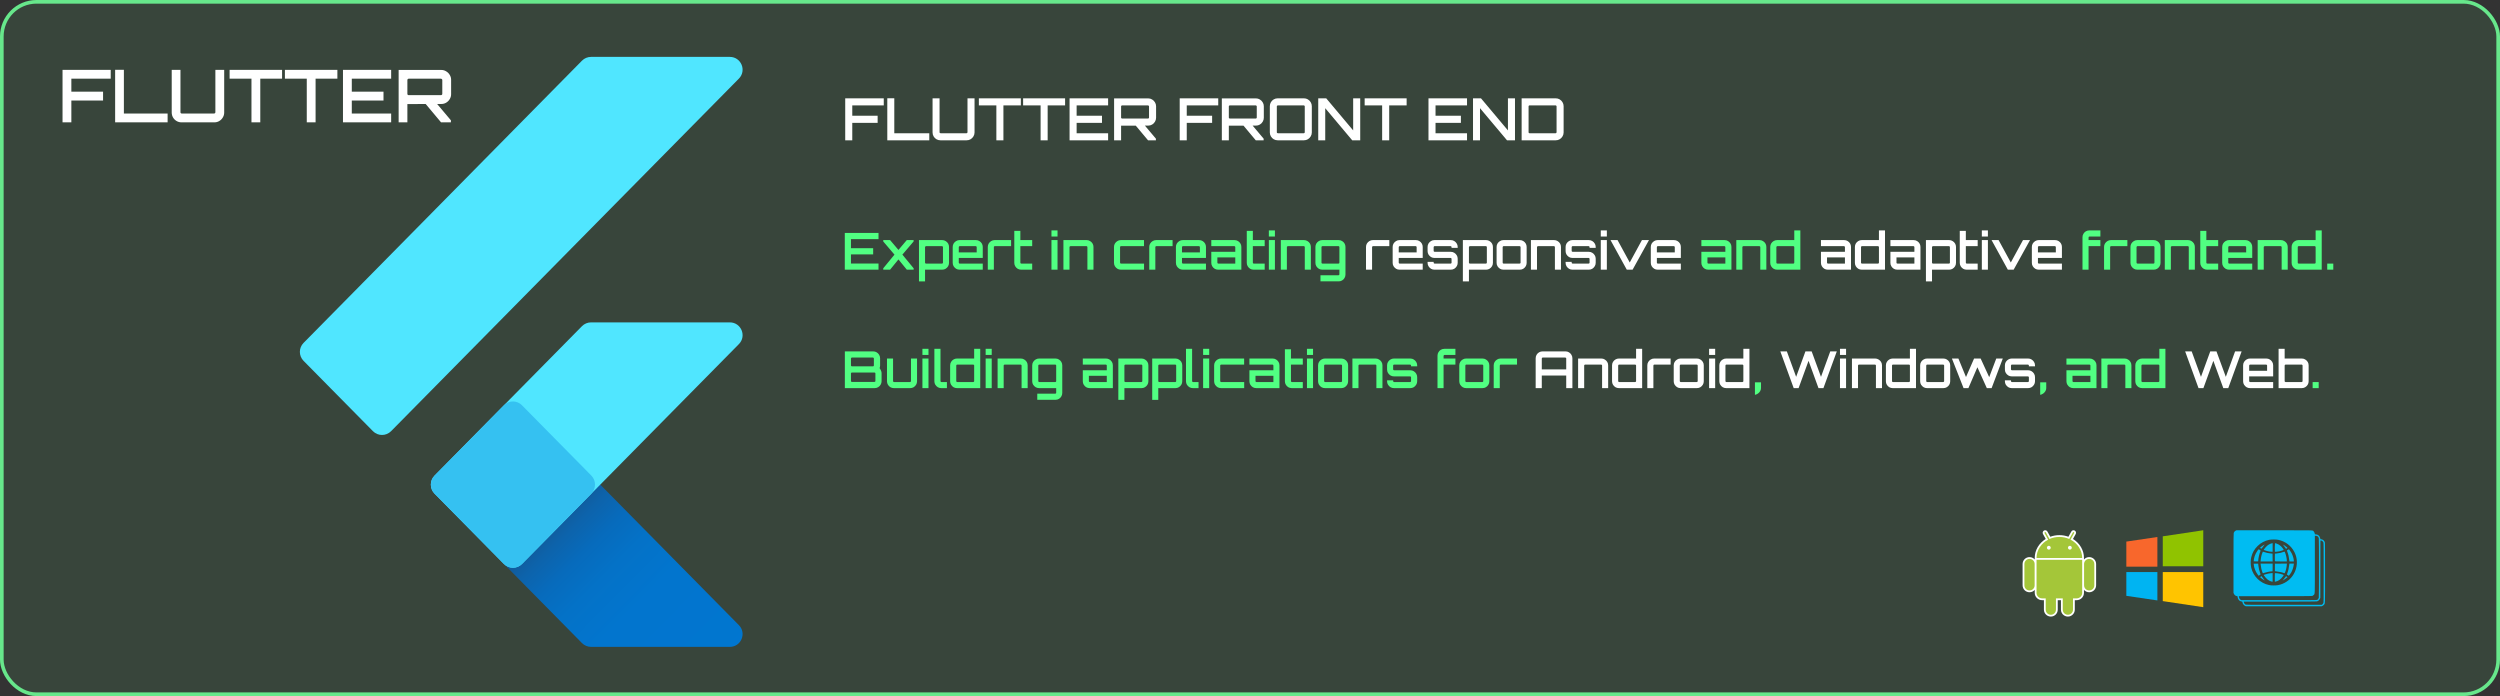 <svg width="1372" height="382" viewBox="0 0 1372 382" fill="none" xmlns="http://www.w3.org/2000/svg">
<rect x="0" y="0" width="1372" height="382" fill="#333333" stroke="none"/>
<g id="Frame 19">
<g id="Group 11">
<rect id="Rectangle 1" x="1" y="1" width="1370" height="380" rx="19" fill="#67E78B" fill-opacity="0.1" stroke="#67E78B" stroke-width="2"/>
<g id="Group 1">
<path id="Vector" d="M405.509 343.084C409.873 347.507 406.74 355 400.526 355H324.369C322.496 355 320.701 354.249 319.385 352.916L238.453 270.877C235.764 268.151 235.764 263.771 238.453 261.045L276.531 222.445C279.273 219.667 283.757 219.667 286.498 222.445L405.509 343.084Z" fill="url(#paint0_linear_142_3)"/>
<path id="Vector_2" d="M166.585 198.027C163.896 195.301 163.896 190.92 166.585 188.195L319.385 33.305C320.701 31.972 322.496 31.221 324.369 31.221H400.526C406.74 31.221 409.873 38.714 405.509 43.137L214.63 236.626C211.889 239.405 207.405 239.405 204.664 236.626L166.585 198.027Z" fill="#50E6FF"/>
<path id="Vector_3" d="M400.526 176.922C406.74 176.922 409.873 184.414 405.509 188.838L286.498 309.476C283.757 312.255 279.273 312.255 276.531 309.476L238.453 270.877C235.764 268.151 235.764 263.771 238.453 261.045L319.385 179.006C320.701 177.672 322.496 176.922 324.369 176.922H400.526Z" fill="#50E6FF"/>
<path id="Vector_4" d="M276.592 222.379L238.515 260.978C235.8 263.731 235.8 268.193 238.515 270.945L276.594 309.543C279.309 312.295 283.711 312.295 286.426 309.543L324.503 270.943C327.218 268.191 327.218 263.729 324.503 260.977L286.424 222.379C283.709 219.627 279.307 219.627 276.592 222.379Z" fill="#35C1F1"/>
</g>
<path id="FLUTTER" d="M34.32 67.147V38.346H60.76V43.187H39.16V50.306H56.56V55.187H39.16V67.147H34.32ZM63.186 67.147V38.306H67.986V62.306H91.986V67.147H63.186ZM99.638 67.147C98.651 67.147 97.745 66.906 96.918 66.427C96.091 65.947 95.438 65.293 94.958 64.466C94.478 63.64 94.238 62.733 94.238 61.746V38.346H99.038V61.587C99.038 61.8 99.105 61.973 99.238 62.106C99.398 62.24 99.572 62.306 99.758 62.306H117.438C117.651 62.306 117.825 62.24 117.958 62.106C118.118 61.973 118.198 61.8 118.198 61.587V38.346H123.038V61.746C123.038 62.733 122.785 63.64 122.278 64.466C121.798 65.293 121.145 65.947 120.318 66.427C119.518 66.906 118.625 67.147 117.638 67.147H99.638ZM138.003 67.147V43.187H126.003V38.346H154.803V43.187H142.843V67.147H138.003ZM168.355 67.147V43.187H156.355V38.346H185.155V43.187H173.195V67.147H168.355ZM188.226 67.147V38.346H214.666V43.187H193.066V50.306H210.466V55.187H193.066V62.306H214.666V67.147H188.226ZM242.051 67.147L233.211 56.587H239.491L247.451 66.026V67.147H242.051ZM218.771 67.147V38.386H242.171C243.158 38.386 244.051 38.64 244.851 39.147C245.678 39.627 246.331 40.28 246.811 41.106C247.318 41.907 247.571 42.8 247.571 43.786V51.706C247.571 52.666 247.318 53.56 246.811 54.386C246.331 55.213 245.678 55.867 244.851 56.346C244.051 56.827 243.158 57.066 242.171 57.066L223.571 57.106V67.147H218.771ZM224.291 52.227H241.971C242.185 52.227 242.358 52.16 242.491 52.026C242.651 51.893 242.731 51.72 242.731 51.507V43.907C242.731 43.72 242.651 43.56 242.491 43.426C242.358 43.267 242.185 43.187 241.971 43.187H224.291C224.105 43.187 223.931 43.267 223.771 43.426C223.638 43.56 223.571 43.72 223.571 43.907V51.507C223.571 51.72 223.638 51.893 223.771 52.026C223.931 52.16 224.105 52.227 224.291 52.227Z" fill="white"/>
<g id="Frame 7">
<g id="Group">
<path id="Vector_5" d="M1122.39 291C1122.17 291.002 1121.94 291.056 1121.73 291.172C1121.06 291.542 1120.82 292.398 1121.19 293.064L1122.69 295.782C1119.06 298.026 1116.66 301.858 1116.66 306.232C1116.66 306.25 1116.66 306.278 1116.66 306.305C1116.66 306.315 1116.66 306.32 1116.66 306.331C1116.66 306.345 1116.66 306.366 1116.66 306.369V307.045C1115.96 306.243 1114.94 305.737 1113.8 305.737C1111.7 305.737 1110 307.439 1110 309.534V321.231C1110 323.327 1111.7 325.029 1113.8 325.029C1114.94 325.029 1115.96 324.523 1116.66 323.721V325.36C1116.66 327.569 1118.47 329.376 1120.68 329.376H1121.7V334.58C1121.7 336.675 1123.4 338.377 1125.49 338.377C1127.59 338.377 1129.29 336.675 1129.29 334.58V329.376H1131.05V334.58C1131.05 336.675 1132.76 338.377 1134.85 338.377C1136.95 338.377 1138.65 336.675 1138.65 334.58V329.376H1139.67C1141.88 329.376 1143.68 327.569 1143.68 325.36V323.721C1144.38 324.523 1145.4 325.029 1146.55 325.029C1148.64 325.029 1150.35 323.327 1150.35 321.231V309.534C1150.35 307.439 1148.64 305.737 1146.55 305.737C1145.4 305.737 1144.38 306.243 1143.68 307.045V306.382V306.369C1143.68 306.349 1143.68 306.328 1143.68 306.331C1143.68 306.29 1143.68 306.257 1143.68 306.232C1143.68 301.859 1141.28 298.03 1137.65 295.786L1139.16 293.064C1139.53 292.398 1139.29 291.542 1138.62 291.172C1138.41 291.056 1138.18 291.002 1137.96 291C1137.46 290.995 1136.98 291.255 1136.73 291.714L1135.15 294.565C1133.61 293.996 1131.93 293.683 1130.17 293.683C1128.42 293.683 1126.74 293.992 1125.2 294.561L1123.62 291.714C1123.36 291.255 1122.88 290.995 1122.39 291Z" fill="white"/>
<path id="Vector_6" d="M1113.8 306.726C1112.23 306.726 1110.99 307.971 1110.99 309.534V321.231C1110.99 322.795 1112.23 324.039 1113.8 324.039C1115.36 324.039 1116.61 322.795 1116.61 321.231V309.534C1116.61 307.971 1115.36 306.726 1113.8 306.726ZM1146.55 306.726C1144.98 306.726 1143.74 307.971 1143.74 309.534V321.231C1143.74 322.795 1144.98 324.039 1146.55 324.039C1148.11 324.039 1149.36 322.795 1149.36 321.231V309.534C1149.36 307.971 1148.11 306.726 1146.55 306.726Z" fill="#A4C639"/>
<path id="Vector_7" d="M1125.49 320.075C1123.93 320.075 1122.69 321.319 1122.69 322.883V334.58C1122.69 336.143 1123.93 337.388 1125.49 337.388C1127.06 337.388 1128.3 336.143 1128.3 334.58V322.883C1128.3 321.319 1127.06 320.075 1125.49 320.075ZM1134.85 320.075C1133.29 320.075 1132.04 321.319 1132.04 322.883V334.58C1132.04 336.143 1133.29 337.388 1134.85 337.388C1136.42 337.388 1137.66 336.143 1137.66 334.58V322.883C1137.66 321.319 1136.42 320.075 1134.85 320.075Z" fill="#A4C639"/>
<path id="Vector_8" d="M1122.4 291.989C1122.33 291.99 1122.27 292.007 1122.21 292.041C1122.01 292.152 1121.94 292.382 1122.05 292.583L1124.03 296.156C1120.23 298.136 1117.66 301.9 1117.65 306.219H1142.7C1142.69 301.9 1140.12 298.136 1136.31 296.156L1138.29 292.583C1138.4 292.382 1138.34 292.152 1138.14 292.041C1138.08 292.007 1138.01 291.99 1137.95 291.989C1137.81 291.988 1137.67 292.059 1137.6 292.196L1135.59 295.808C1133.95 295.081 1132.11 294.673 1130.17 294.673C1128.23 294.673 1126.39 295.081 1124.75 295.808L1122.75 292.196C1122.67 292.059 1122.54 291.988 1122.4 291.989ZM1117.65 307.208V325.36C1117.65 327.037 1119 328.387 1120.68 328.387H1139.67C1141.35 328.387 1142.7 327.037 1142.7 325.36V307.208H1117.65Z" fill="#A4C639"/>
<path id="Vector_9" d="M1124.39 299.545C1123.82 299.545 1123.35 300.018 1123.35 300.59C1123.35 301.162 1123.82 301.635 1124.39 301.635C1124.96 301.635 1125.44 301.162 1125.44 300.59C1125.44 300.018 1124.96 299.545 1124.39 299.545ZM1135.95 299.545C1135.38 299.545 1134.91 300.018 1134.91 300.59C1134.91 301.162 1135.38 301.635 1135.95 301.635C1136.52 301.635 1137 301.162 1137 300.59C1137 300.018 1136.52 299.545 1135.95 299.545Z" fill="white"/>
</g>
<g id="Group 2">
<path id="Vector_10" d="M1186.93 294.333L1209.15 291V310.777H1186.93V294.333Z" fill="#90C300"/>
<path id="Vector_11" d="M1166.93 297.222L1183.97 294.703V310.999H1166.93V297.222Z" fill="#F8672C"/>
<path id="Vector_12" d="M1186.93 329.887L1209.15 333.22V313.962H1186.93V329.887Z" fill="#FFC400"/>
<path id="Vector_13" d="M1166.93 326.998L1183.97 329.516V313.962H1166.93V326.998Z" fill="#00B4F2"/>
</g>
<path id="Vector_14" d="M1232.07 332.511C1231.34 332.151 1230.67 331.185 1230.67 330.49C1230.67 330.198 1230.64 330.178 1230.2 330.112C1229.94 330.073 1229.57 329.959 1229.37 329.858C1228.62 329.477 1228 328.449 1228 327.591C1228 327.222 1228 327.221 1227.46 327.108C1226.78 326.968 1226.29 326.561 1225.97 325.88L1225.74 325.387V309.104C1225.74 295.756 1225.77 292.754 1225.87 292.451C1226.08 291.888 1226.46 291.442 1226.96 291.21L1227.41 291H1248.06C1270.53 291 1269.07 290.965 1269.68 291.522C1269.98 291.796 1270.38 292.638 1270.38 292.993C1270.38 293.251 1270.41 293.263 1270.86 293.263C1272.09 293.263 1273.07 294.1 1273.34 295.379L1273.45 295.896L1273.93 295.942C1274.75 296.02 1275.55 296.698 1275.86 297.568C1275.97 297.87 1275.99 300.883 1276 314.276C1276 332.379 1276.05 331.102 1275.36 331.907C1275.17 332.123 1274.82 332.393 1274.58 332.508L1274.13 332.717L1253.31 332.717L1232.48 332.717L1232.07 332.511L1232.07 332.511ZM1274.52 331.672C1274.69 331.53 1274.92 331.244 1275.02 331.036C1275.21 330.666 1275.22 330.343 1275.22 314.319C1275.22 300.818 1275.19 297.924 1275.08 297.662C1274.93 297.291 1274.3 296.708 1274.05 296.706C1273.96 296.705 1273.79 296.678 1273.67 296.645L1273.45 296.587L1273.42 312.371L1273.39 328.156L1273.1 328.735C1272.73 329.441 1272.16 329.903 1271.47 330.052C1271.12 330.127 1265.1 330.159 1251.15 330.159H1231.34L1231.41 330.479C1231.51 330.969 1231.85 331.521 1232.19 331.735C1232.48 331.924 1232.82 331.927 1253.35 331.928L1274.21 331.93L1274.52 331.672ZM1271.61 329.235C1271.98 329.08 1272.37 328.601 1272.54 328.103C1272.7 327.641 1272.7 295.848 1272.55 295.292C1272.49 295.083 1272.27 294.731 1272.07 294.511C1271.72 294.134 1271.66 294.108 1271.04 294.069L1270.39 294.028V309.735C1270.39 327.079 1270.44 325.807 1269.77 326.503C1269.59 326.683 1269.32 326.904 1269.16 326.994C1268.88 327.146 1267.3 327.16 1248.78 327.184L1228.69 327.21L1228.75 327.627C1228.85 328.297 1229.2 328.901 1229.64 329.149L1230.03 329.369L1250.65 329.37C1268.07 329.372 1271.33 329.351 1271.61 329.235L1271.61 329.235ZM1250.02 321.151C1251.81 320.839 1253.4 320.199 1254.92 319.183C1260.22 315.638 1262.07 308.508 1259.14 302.918C1257.31 299.425 1254.18 297.065 1250.28 296.244C1249.11 295.997 1246.51 295.998 1245.35 296.247C1242.88 296.775 1240.73 297.914 1239.01 299.601C1237.2 301.387 1236.14 303.238 1235.5 305.753C1235.07 307.422 1235.07 309.838 1235.49 311.618C1236.61 316.322 1240.43 320.056 1245.15 321.045C1246.25 321.274 1246.27 321.276 1247.76 321.291C1248.63 321.299 1249.47 321.247 1250.02 321.151L1250.02 321.151ZM1246.39 319.1C1245.8 318.914 1245.08 318.525 1244.43 318.043C1243.88 317.639 1242.85 316.466 1242.47 315.808L1242.29 315.51L1243.2 315.218C1244.35 314.851 1245.37 314.641 1246.41 314.555L1247.22 314.487V316.862V319.238L1247 319.232C1246.88 319.228 1246.6 319.169 1246.39 319.1ZM1248.41 316.935C1248.41 314.896 1248.43 314.6 1248.56 314.547C1248.79 314.461 1250.55 314.69 1251.44 314.921C1252.39 315.166 1253.33 315.503 1253.33 315.595C1253.33 315.634 1253.12 315.971 1252.85 316.345C1251.75 317.897 1250.22 318.973 1248.8 319.2L1248.41 319.263V316.935ZM1242.25 318.198C1241.62 317.814 1240.63 317.083 1240.44 316.843C1240.33 316.715 1240.37 316.652 1240.71 316.426C1240.94 316.279 1241.13 316.177 1241.15 316.198C1241.17 316.22 1241.34 316.484 1241.54 316.785C1241.73 317.086 1242.12 317.587 1242.39 317.897C1243.08 318.678 1243.07 318.689 1242.25 318.198ZM1253.27 317.919C1253.59 317.55 1254 317.009 1254.18 316.718C1254.37 316.426 1254.56 316.188 1254.6 316.188C1254.64 316.188 1254.84 316.305 1255.05 316.449L1255.44 316.71L1255.15 316.948C1254.46 317.518 1253.84 317.959 1253.29 318.264L1252.7 318.591L1253.27 317.919ZM1238.96 315.221C1237.82 313.683 1236.98 311.511 1236.86 309.793L1236.83 309.35H1238.06H1239.29L1239.41 310.481C1239.55 311.776 1239.92 313.335 1240.33 314.411C1240.49 314.818 1240.62 315.178 1240.62 315.212C1240.62 315.247 1240.38 315.436 1240.08 315.634L1239.54 315.993L1238.96 315.221ZM1255.57 315.655C1255.31 315.476 1255.08 315.308 1255.06 315.283C1255.03 315.258 1255.13 314.953 1255.27 314.606C1255.78 313.346 1256.16 311.676 1256.35 309.866L1256.4 309.301H1257.64H1258.88L1258.81 309.866C1258.64 311.329 1258.1 312.982 1257.42 314.156C1257.05 314.79 1256.18 315.988 1256.09 315.983C1256.07 315.982 1255.83 315.834 1255.57 315.655ZM1241.57 313.99C1241.16 312.958 1240.81 311.394 1240.67 309.965L1240.6 309.301H1243.91H1247.22V311.416C1247.22 313.365 1247.21 313.532 1247.05 313.532C1246.05 313.537 1243.94 313.93 1242.79 314.326C1242.33 314.484 1241.93 314.614 1241.89 314.614C1241.85 314.614 1241.71 314.333 1241.57 313.99ZM1253.24 314.457C1252.36 314.076 1251.07 313.799 1249.05 313.553L1248.46 313.481V311.415V309.35L1251.75 309.324L1255.04 309.298L1254.98 310.111C1254.87 311.505 1254.5 313.053 1254.02 314.175C1253.82 314.654 1253.75 314.679 1253.24 314.457ZM1236.84 308.049C1236.75 307.903 1237.07 306.099 1237.33 305.316C1237.47 304.883 1237.75 304.191 1237.96 303.778C1238.43 302.821 1239.39 301.43 1239.58 301.43C1239.72 301.43 1240.62 302.08 1240.62 302.184C1240.62 302.247 1240.53 302.513 1240.41 302.774C1239.92 303.899 1239.4 306.198 1239.32 307.628L1239.29 308.071L1238.09 308.098C1237.43 308.114 1236.87 308.091 1236.84 308.049ZM1240.67 307.407C1240.75 306.471 1240.98 305.244 1241.2 304.465C1241.36 303.916 1241.78 302.801 1241.84 302.733C1241.86 302.72 1242.24 302.837 1242.7 302.993C1243.78 303.365 1244.79 303.583 1246.11 303.728L1247.17 303.846L1247.2 305.983L1247.23 308.12H1243.91H1240.6L1240.67 307.407ZM1248.45 307.994C1248.42 307.925 1248.41 306.962 1248.43 305.854L1248.46 303.84L1249.29 303.766C1250.76 303.636 1252.38 303.262 1253.65 302.758C1253.78 302.707 1253.85 302.78 1253.98 303.069C1254.51 304.319 1255.01 306.525 1255.01 307.596V308.12H1251.75C1249.2 308.12 1248.49 308.093 1248.45 307.994ZM1256.35 307.407C1256.2 305.81 1255.82 304.142 1255.29 302.81C1255.12 302.387 1255.04 302.06 1255.09 302.041C1255.15 302.023 1255.37 301.878 1255.59 301.719C1255.81 301.56 1256.04 301.43 1256.09 301.43C1256.25 301.43 1257.24 302.826 1257.67 303.658C1258.32 304.935 1258.85 306.793 1258.85 307.787V308.12H1257.63H1256.41L1256.35 307.407ZM1248.45 302.82C1248.35 302.721 1248.41 298.193 1248.51 298.131C1248.68 298.024 1249.9 298.449 1250.55 298.843C1250.88 299.048 1251.39 299.42 1251.68 299.669C1252.29 300.2 1253.4 301.699 1253.27 301.818C1253.13 301.957 1251.75 302.39 1250.92 302.56C1250.08 302.732 1248.53 302.895 1248.45 302.82ZM1245.5 302.697C1244.57 302.531 1243.63 302.287 1242.97 302.046L1242.31 301.805L1242.6 301.338C1242.99 300.695 1243.99 299.621 1244.65 299.138C1245.23 298.708 1246.25 298.246 1246.85 298.141L1247.22 298.076V300.441V302.807L1246.61 302.796C1246.27 302.79 1245.77 302.745 1245.5 302.697ZM1254.28 300.799C1254.14 300.556 1253.76 300.023 1253.43 299.614C1253.11 299.206 1252.86 298.872 1252.89 298.872C1253.05 298.872 1254.42 299.781 1254.87 300.187C1255.47 300.712 1255.47 300.644 1254.8 301.074L1254.54 301.24L1254.28 300.799ZM1240.65 300.907C1240.47 300.789 1240.33 300.662 1240.33 300.626C1240.33 300.457 1242.58 298.872 1242.82 298.872C1242.87 298.872 1242.7 299.099 1242.45 299.378C1242.2 299.657 1241.81 300.166 1241.58 300.51C1241.35 300.853 1241.12 301.132 1241.07 301.128C1241.01 301.125 1240.82 301.025 1240.65 300.907Z" fill="#00BCF2"/>
</g>
<g id="Building applications for Android, Windows, and Web.">
<path d="M463.652 213V192.84H479.22C479.911 192.84 480.536 193.008 481.096 193.344C481.675 193.68 482.132 194.137 482.468 194.716C482.823 195.295 483 195.929 483 196.62V200.624C483 200.885 482.972 201.137 482.916 201.38C482.879 201.604 482.813 201.819 482.72 202.024C483.056 202.491 483.317 202.957 483.504 203.424C483.709 203.872 483.812 204.329 483.812 204.796V209.22C483.812 209.911 483.635 210.545 483.28 211.124C482.944 211.703 482.487 212.16 481.908 212.496C481.348 212.832 480.723 213 480.032 213H463.652ZM467.516 209.612H479.892C480.041 209.612 480.163 209.565 480.256 209.472C480.368 209.379 480.424 209.257 480.424 209.108V204.936C480.424 204.787 480.368 204.665 480.256 204.572C480.163 204.479 480.041 204.432 479.892 204.432H467.516C467.385 204.432 467.264 204.479 467.152 204.572C467.059 204.665 467.012 204.787 467.012 204.936V209.108C467.012 209.257 467.059 209.379 467.152 209.472C467.264 209.565 467.385 209.612 467.516 209.612ZM467.516 201.044H479.08C479.229 201.044 479.351 200.997 479.444 200.904C479.537 200.792 479.584 200.671 479.584 200.54V196.732C479.584 196.583 479.537 196.461 479.444 196.368C479.351 196.275 479.229 196.228 479.08 196.228H467.516C467.385 196.228 467.264 196.275 467.152 196.368C467.059 196.461 467.012 196.583 467.012 196.732V200.54C467.012 200.671 467.059 200.792 467.152 200.904C467.264 200.997 467.385 201.044 467.516 201.044ZM490.533 213C489.842 213 489.208 212.832 488.629 212.496C488.069 212.141 487.621 211.684 487.285 211.124C486.949 210.564 486.781 209.939 486.781 209.248V196.76H490.113V209.136C490.113 209.285 490.16 209.416 490.253 209.528C490.365 209.621 490.496 209.668 490.645 209.668H499.409C499.558 209.668 499.68 209.621 499.773 209.528C499.885 209.416 499.941 209.285 499.941 209.136V196.76H503.273V209.248C503.273 209.939 503.105 210.564 502.769 211.124C502.433 211.684 501.985 212.141 501.425 212.496C500.865 212.832 500.23 213 499.521 213H490.533ZM506.222 213V196.76H509.554V213H506.222ZM506.222 194.8V191.44H509.554V194.8H506.222ZM516.536 213C515.845 213 515.22 212.832 514.66 212.496C514.1 212.141 513.643 211.684 513.288 211.124C512.952 210.564 512.784 209.939 512.784 209.248V191.412H516.144V209.136C516.144 209.285 516.191 209.416 516.284 209.528C516.396 209.621 516.517 209.668 516.648 209.668H519.672V213H516.536ZM525.185 213C524.494 213 523.86 212.832 523.281 212.496C522.721 212.141 522.273 211.684 521.937 211.124C521.601 210.564 521.433 209.939 521.433 209.248V200.512C521.433 199.821 521.601 199.196 521.937 198.636C522.273 198.076 522.721 197.628 523.281 197.292C523.86 196.937 524.494 196.76 525.185 196.76H534.621V191.44H537.953V213H525.185ZM525.325 209.668H534.089C534.238 209.668 534.36 209.621 534.453 209.528C534.565 209.416 534.621 209.285 534.621 209.136V200.624C534.621 200.475 534.565 200.353 534.453 200.26C534.36 200.148 534.238 200.092 534.089 200.092H525.325C525.176 200.092 525.045 200.148 524.933 200.26C524.84 200.353 524.793 200.475 524.793 200.624V209.136C524.793 209.285 524.84 209.416 524.933 209.528C525.045 209.621 525.176 209.668 525.325 209.668ZM540.921 213V196.76H544.253V213H540.921ZM540.921 194.8V191.44H544.253V194.8H540.921ZM547.485 213V196.76H560.253C560.925 196.76 561.541 196.937 562.101 197.292C562.679 197.628 563.137 198.076 563.473 198.636C563.809 199.196 563.977 199.821 563.977 200.512V213H560.645V200.624C560.645 200.475 560.589 200.353 560.477 200.26C560.383 200.148 560.271 200.092 560.141 200.092H551.349C551.218 200.092 551.097 200.148 550.985 200.26C550.873 200.353 550.817 200.475 550.817 200.624V213H547.485ZM569.252 219.412V216.052H579.136C579.267 216.052 579.379 215.996 579.472 215.884C579.584 215.791 579.64 215.669 579.64 215.52V213H570.232C569.56 213 568.935 212.832 568.356 212.496C567.796 212.141 567.339 211.684 566.984 211.124C566.648 210.564 566.48 209.939 566.48 209.248V200.512C566.48 199.821 566.648 199.196 566.984 198.636C567.339 198.076 567.796 197.628 568.356 197.292C568.935 196.937 569.56 196.76 570.232 196.76H579.248C579.939 196.76 580.564 196.937 581.124 197.292C581.703 197.628 582.151 198.076 582.468 198.636C582.804 199.196 582.972 199.821 582.972 200.512V215.66C582.972 216.351 582.804 216.976 582.468 217.536C582.151 218.115 581.703 218.572 581.124 218.908C580.564 219.244 579.939 219.412 579.248 219.412H569.252ZM570.344 209.668H579.136C579.267 209.668 579.379 209.621 579.472 209.528C579.584 209.416 579.64 209.285 579.64 209.136V200.624C579.64 200.475 579.584 200.353 579.472 200.26C579.379 200.148 579.267 200.092 579.136 200.092H570.344C570.195 200.092 570.064 200.148 569.952 200.26C569.859 200.353 569.812 200.475 569.812 200.624V209.136C569.812 209.285 569.859 209.416 569.952 209.528C570.064 209.621 570.195 209.668 570.344 209.668ZM597.993 213C597.302 213 596.668 212.832 596.089 212.496C595.529 212.141 595.081 211.684 594.745 211.124C594.409 210.564 594.241 209.939 594.241 209.248V203.2H607.401V200.624C607.401 200.475 607.345 200.353 607.233 200.26C607.14 200.148 607.018 200.092 606.869 200.092H594.241V196.76H606.981C607.69 196.76 608.325 196.937 608.885 197.292C609.445 197.628 609.893 198.076 610.229 198.636C610.565 199.196 610.733 199.821 610.733 200.512V213H597.993ZM598.105 209.668H607.401V206.252H597.573V209.136C597.573 209.285 597.62 209.416 597.713 209.528C597.825 209.621 597.956 209.668 598.105 209.668ZM613.739 219.44V196.76H626.507C627.179 196.76 627.795 196.937 628.355 197.292C628.933 197.628 629.391 198.076 629.727 198.636C630.063 199.196 630.231 199.821 630.231 200.512V209.248C630.231 209.939 630.063 210.564 629.727 211.124C629.391 211.684 628.933 212.141 628.355 212.496C627.795 212.832 627.179 213 626.507 213H617.071V219.44H613.739ZM617.603 209.668H626.395C626.525 209.668 626.637 209.621 626.731 209.528C626.843 209.416 626.899 209.285 626.899 209.136V200.624C626.899 200.475 626.843 200.353 626.731 200.26C626.637 200.148 626.525 200.092 626.395 200.092H617.603C617.472 200.092 617.351 200.148 617.239 200.26C617.127 200.353 617.071 200.475 617.071 200.624V209.136C617.071 209.285 617.127 209.416 617.239 209.528C617.351 209.621 617.472 209.668 617.603 209.668ZM632.332 219.44V196.76H645.1C645.772 196.76 646.388 196.937 646.948 197.292C647.527 197.628 647.984 198.076 648.32 198.636C648.656 199.196 648.824 199.821 648.824 200.512V209.248C648.824 209.939 648.656 210.564 648.32 211.124C647.984 211.684 647.527 212.141 646.948 212.496C646.388 212.832 645.772 213 645.1 213H635.664V219.44H632.332ZM636.196 209.668H644.988C645.119 209.668 645.231 209.621 645.324 209.528C645.436 209.416 645.492 209.285 645.492 209.136V200.624C645.492 200.475 645.436 200.353 645.324 200.26C645.231 200.148 645.119 200.092 644.988 200.092H636.196C636.066 200.092 635.944 200.148 635.832 200.26C635.72 200.353 635.664 200.475 635.664 200.624V209.136C635.664 209.285 635.72 209.416 635.832 209.528C635.944 209.621 636.066 209.668 636.196 209.668ZM654.622 213C653.931 213 653.306 212.832 652.746 212.496C652.186 212.141 651.729 211.684 651.374 211.124C651.038 210.564 650.87 209.939 650.87 209.248V191.412H654.23V209.136C654.23 209.285 654.277 209.416 654.37 209.528C654.482 209.621 654.603 209.668 654.734 209.668H657.758V213H654.622ZM660.276 213V196.76H663.608V213H660.276ZM660.276 194.8V191.44H663.608V194.8H660.276ZM670.071 213C669.38 213 668.755 212.832 668.195 212.496C667.635 212.141 667.177 211.684 666.823 211.124C666.487 210.564 666.319 209.939 666.319 209.248V200.512C666.319 199.821 666.487 199.196 666.823 198.636C667.177 198.076 667.635 197.628 668.195 197.292C668.755 196.937 669.38 196.76 670.071 196.76H682.783V200.092H670.183C670.033 200.092 669.903 200.148 669.791 200.26C669.697 200.353 669.651 200.475 669.651 200.624V209.136C669.651 209.285 669.697 209.416 669.791 209.528C669.903 209.621 670.033 209.668 670.183 209.668H682.811V213H670.071ZM689.431 213C688.74 213 688.105 212.832 687.527 212.496C686.967 212.141 686.519 211.684 686.183 211.124C685.847 210.564 685.679 209.939 685.679 209.248V203.2H698.839V200.624C698.839 200.475 698.783 200.353 698.671 200.26C698.577 200.148 698.456 200.092 698.307 200.092H685.679V196.76H698.419C699.128 196.76 699.763 196.937 700.323 197.292C700.883 197.628 701.331 198.076 701.667 198.636C702.003 199.196 702.171 199.821 702.171 200.512V213H689.431ZM689.543 209.668H698.839V206.252H689.011V209.136C689.011 209.285 689.057 209.416 689.151 209.528C689.263 209.621 689.393 209.668 689.543 209.668ZM708.9 213C708.209 213 707.575 212.832 706.996 212.496C706.436 212.141 705.988 211.684 705.652 211.124C705.316 210.564 705.148 209.939 705.148 209.248V191.692H708.48V196.76H714.976V200.092H708.48V209.136C708.48 209.285 708.527 209.416 708.62 209.528C708.732 209.621 708.863 209.668 709.012 209.668H714.976V213H708.9ZM717.261 213V196.76H720.593V213H717.261ZM717.261 194.8V191.44H720.593V194.8H717.261ZM727.11 213C726.419 213 725.794 212.832 725.234 212.496C724.674 212.141 724.216 211.684 723.862 211.124C723.526 210.564 723.358 209.939 723.358 209.248V200.512C723.358 199.821 723.526 199.196 723.862 198.636C724.216 198.076 724.674 197.628 725.234 197.292C725.794 196.937 726.419 196.76 727.11 196.76H736.098C736.807 196.76 737.442 196.937 738.002 197.292C738.562 197.628 739.01 198.076 739.346 198.636C739.682 199.196 739.85 199.821 739.85 200.512V209.248C739.85 209.939 739.682 210.564 739.346 211.124C739.01 211.684 738.562 212.141 738.002 212.496C737.442 212.832 736.807 213 736.098 213H727.11ZM727.222 209.668H735.986C736.135 209.668 736.256 209.621 736.35 209.528C736.462 209.416 736.518 209.285 736.518 209.136V200.624C736.518 200.475 736.462 200.353 736.35 200.26C736.256 200.148 736.135 200.092 735.986 200.092H727.222C727.072 200.092 726.942 200.148 726.83 200.26C726.736 200.353 726.69 200.475 726.69 200.624V209.136C726.69 209.285 726.736 209.416 726.83 209.528C726.942 209.621 727.072 209.668 727.222 209.668ZM742.2 213V196.76H754.968C755.64 196.76 756.256 196.937 756.816 197.292C757.394 197.628 757.852 198.076 758.188 198.636C758.524 199.196 758.692 199.821 758.692 200.512V213H755.36V200.624C755.36 200.475 755.304 200.353 755.192 200.26C755.098 200.148 754.986 200.092 754.856 200.092H746.064C745.933 200.092 745.812 200.148 745.7 200.26C745.588 200.353 745.532 200.475 745.532 200.624V213H742.2ZM764.979 213C764.288 213 763.663 212.832 763.103 212.496C762.543 212.141 762.085 211.684 761.731 211.124C761.395 210.564 761.227 209.939 761.227 209.248V208.716H764.559V209.136C764.559 209.285 764.605 209.416 764.699 209.528C764.811 209.621 764.941 209.668 765.091 209.668H773.855C774.004 209.668 774.125 209.621 774.219 209.528C774.331 209.416 774.387 209.285 774.387 209.136V207.064C774.387 206.933 774.331 206.821 774.219 206.728C774.125 206.616 774.004 206.56 773.855 206.56H764.979C764.288 206.56 763.663 206.392 763.103 206.056C762.543 205.701 762.085 205.244 761.731 204.684C761.395 204.124 761.227 203.499 761.227 202.808V200.512C761.227 199.821 761.395 199.196 761.731 198.636C762.085 198.076 762.543 197.628 763.103 197.292C763.663 196.937 764.288 196.76 764.979 196.76H773.967C774.676 196.76 775.311 196.937 775.871 197.292C776.431 197.628 776.879 198.076 777.215 198.636C777.569 199.196 777.747 199.821 777.747 200.512V201.044H774.387V200.624C774.387 200.475 774.331 200.353 774.219 200.26C774.125 200.148 774.004 200.092 773.855 200.092H765.091C764.941 200.092 764.811 200.148 764.699 200.26C764.605 200.353 764.559 200.475 764.559 200.624V202.696C764.559 202.827 764.605 202.948 764.699 203.06C764.811 203.153 764.941 203.2 765.091 203.2H773.967C774.676 203.2 775.311 203.377 775.871 203.732C776.431 204.068 776.879 204.516 777.215 205.076C777.569 205.636 777.747 206.261 777.747 206.952V209.248C777.747 209.939 777.569 210.564 777.215 211.124C776.879 211.684 776.431 212.141 775.871 212.496C775.311 212.832 774.676 213 773.967 213H764.979ZM788.902 213V195.192C788.902 194.501 789.07 193.876 789.406 193.316C789.742 192.737 790.19 192.28 790.75 191.944C791.329 191.608 791.963 191.44 792.654 191.44H798.73V194.8H792.766C792.617 194.8 792.486 194.856 792.374 194.968C792.281 195.061 792.234 195.173 792.234 195.304V196.76H798.73V200.092H792.234V213H788.902ZM804.602 213C803.911 213 803.286 212.832 802.726 212.496C802.166 212.141 801.709 211.684 801.354 211.124C801.018 210.564 800.85 209.939 800.85 209.248V200.512C800.85 199.821 801.018 199.196 801.354 198.636C801.709 198.076 802.166 197.628 802.726 197.292C803.286 196.937 803.911 196.76 804.602 196.76H813.59C814.299 196.76 814.934 196.937 815.494 197.292C816.054 197.628 816.502 198.076 816.838 198.636C817.174 199.196 817.342 199.821 817.342 200.512V209.248C817.342 209.939 817.174 210.564 816.838 211.124C816.502 211.684 816.054 212.141 815.494 212.496C814.934 212.832 814.299 213 813.59 213H804.602ZM804.714 209.668H813.478C813.627 209.668 813.749 209.621 813.842 209.528C813.954 209.416 814.01 209.285 814.01 209.136V200.624C814.01 200.475 813.954 200.353 813.842 200.26C813.749 200.148 813.627 200.092 813.478 200.092H804.714C804.565 200.092 804.434 200.148 804.322 200.26C804.229 200.353 804.182 200.475 804.182 200.624V209.136C804.182 209.285 804.229 209.416 804.322 209.528C804.434 209.621 804.565 209.668 804.714 209.668ZM819.745 213V200.512C819.745 199.821 819.913 199.196 820.249 198.636C820.604 198.076 821.061 197.628 821.621 197.292C822.2 196.937 822.825 196.76 823.497 196.76H832.541V200.092H823.609C823.46 200.092 823.329 200.148 823.217 200.26C823.124 200.353 823.077 200.475 823.077 200.624V213H819.745ZM963.11 216.696V209.808H966.442V212.972C966.442 213.569 966.292 214.12 965.994 214.624C965.714 215.128 965.322 215.567 964.818 215.94C964.314 216.313 963.744 216.565 963.11 216.696ZM1119.65 216.696V209.808H1122.98V212.972C1122.98 213.569 1122.84 214.12 1122.54 214.624C1122.26 215.128 1121.86 215.567 1121.36 215.94C1120.86 216.313 1120.29 216.565 1119.65 216.696ZM1137.81 213C1137.12 213 1136.49 212.832 1135.91 212.496C1135.35 212.141 1134.9 211.684 1134.57 211.124C1134.23 210.564 1134.06 209.939 1134.06 209.248V203.2H1147.22V200.624C1147.22 200.475 1147.17 200.353 1147.05 200.26C1146.96 200.148 1146.84 200.092 1146.69 200.092H1134.06V196.76H1146.8C1147.51 196.76 1148.15 196.937 1148.71 197.292C1149.27 197.628 1149.71 198.076 1150.05 198.636C1150.39 199.196 1150.55 199.821 1150.55 200.512V213H1137.81ZM1137.93 209.668H1147.22V206.252H1137.39V209.136C1137.39 209.285 1137.44 209.416 1137.53 209.528C1137.65 209.621 1137.78 209.668 1137.93 209.668ZM1153.23 213V196.76H1166C1166.67 196.76 1167.29 196.937 1167.85 197.292C1168.43 197.628 1168.88 198.076 1169.22 198.636C1169.55 199.196 1169.72 199.821 1169.72 200.512V213H1166.39V200.624C1166.39 200.475 1166.33 200.353 1166.22 200.26C1166.13 200.148 1166.02 200.092 1165.89 200.092H1157.09C1156.96 200.092 1156.84 200.148 1156.73 200.26C1156.62 200.353 1156.56 200.475 1156.56 200.624V213H1153.23ZM1175.61 213C1174.92 213 1174.29 212.832 1173.71 212.496C1173.15 212.141 1172.7 211.684 1172.36 211.124C1172.03 210.564 1171.86 209.939 1171.86 209.248V200.512C1171.86 199.821 1172.03 199.196 1172.36 198.636C1172.7 198.076 1173.15 197.628 1173.71 197.292C1174.29 196.937 1174.92 196.76 1175.61 196.76H1185.05V191.44H1188.38V213H1175.61ZM1175.75 209.668H1184.51C1184.66 209.668 1184.79 209.621 1184.88 209.528C1184.99 209.416 1185.05 209.285 1185.05 209.136V200.624C1185.05 200.475 1184.99 200.353 1184.88 200.26C1184.79 200.148 1184.66 200.092 1184.51 200.092H1175.75C1175.6 200.092 1175.47 200.148 1175.36 200.26C1175.27 200.353 1175.22 200.475 1175.22 200.624V209.136C1175.22 209.285 1175.27 209.416 1175.36 209.528C1175.47 209.621 1175.6 209.668 1175.75 209.668ZM1269.17 213V209.668H1272.5V213H1269.17Z" fill="#51FF82"/>
<path d="M842.772 213V196.62C842.772 195.929 842.94 195.295 843.276 194.716C843.612 194.137 844.07 193.68 844.648 193.344C845.227 193.008 845.862 192.84 846.552 192.84H859.152C859.843 192.84 860.468 193.008 861.028 193.344C861.607 193.68 862.064 194.137 862.4 194.716C862.755 195.295 862.932 195.929 862.932 196.62V213H859.544V206.084H846.132V213H842.772ZM846.132 202.724H859.544V196.732C859.544 196.583 859.488 196.461 859.376 196.368C859.283 196.275 859.162 196.228 859.012 196.228H846.636C846.506 196.228 846.384 196.275 846.272 196.368C846.179 196.461 846.132 196.583 846.132 196.732V202.724ZM866.067 213V196.76H878.835C879.507 196.76 880.123 196.937 880.683 197.292C881.261 197.628 881.719 198.076 882.055 198.636C882.391 199.196 882.559 199.821 882.559 200.512V213H879.227V200.624C879.227 200.475 879.171 200.353 879.059 200.26C878.965 200.148 878.853 200.092 878.723 200.092H869.931C869.8 200.092 869.679 200.148 869.567 200.26C869.455 200.353 869.399 200.475 869.399 200.624V213H866.067ZM888.447 213C887.756 213 887.121 212.832 886.543 212.496C885.983 212.141 885.535 211.684 885.199 211.124C884.863 210.564 884.695 209.939 884.695 209.248V200.512C884.695 199.821 884.863 199.196 885.199 198.636C885.535 198.076 885.983 197.628 886.543 197.292C887.121 196.937 887.756 196.76 888.447 196.76H897.883V191.44H901.215V213H888.447ZM888.587 209.668H897.351C897.5 209.668 897.621 209.621 897.715 209.528C897.827 209.416 897.883 209.285 897.883 209.136V200.624C897.883 200.475 897.827 200.353 897.715 200.26C897.621 200.148 897.5 200.092 897.351 200.092H888.587C888.437 200.092 888.307 200.148 888.195 200.26C888.101 200.353 888.055 200.475 888.055 200.624V209.136C888.055 209.285 888.101 209.416 888.195 209.528C888.307 209.621 888.437 209.668 888.587 209.668ZM904.046 213V200.512C904.046 199.821 904.214 199.196 904.55 198.636C904.905 198.076 905.362 197.628 905.922 197.292C906.501 196.937 907.126 196.76 907.798 196.76H916.842V200.092H907.91C907.761 200.092 907.63 200.148 907.518 200.26C907.425 200.353 907.378 200.475 907.378 200.624V213H904.046ZM922.289 213C921.599 213 920.973 212.832 920.413 212.496C919.853 212.141 919.396 211.684 919.041 211.124C918.705 210.564 918.537 209.939 918.537 209.248V200.512C918.537 199.821 918.705 199.196 919.041 198.636C919.396 198.076 919.853 197.628 920.413 197.292C920.973 196.937 921.599 196.76 922.289 196.76H931.277C931.987 196.76 932.621 196.937 933.181 197.292C933.741 197.628 934.189 198.076 934.525 198.636C934.861 199.196 935.029 199.821 935.029 200.512V209.248C935.029 209.939 934.861 210.564 934.525 211.124C934.189 211.684 933.741 212.141 933.181 212.496C932.621 212.832 931.987 213 931.277 213H922.289ZM922.401 209.668H931.165C931.315 209.668 931.436 209.621 931.529 209.528C931.641 209.416 931.697 209.285 931.697 209.136V200.624C931.697 200.475 931.641 200.353 931.529 200.26C931.436 200.148 931.315 200.092 931.165 200.092H922.401C922.252 200.092 922.121 200.148 922.009 200.26C921.916 200.353 921.869 200.475 921.869 200.624V209.136C921.869 209.285 921.916 209.416 922.009 209.528C922.121 209.621 922.252 209.668 922.401 209.668ZM937.952 213V196.76H941.284V213H937.952ZM937.952 194.8V191.44H941.284V194.8H937.952ZM947.318 213C946.627 213 945.993 212.832 945.414 212.496C944.854 212.141 944.406 211.684 944.07 211.124C943.734 210.564 943.566 209.939 943.566 209.248V200.512C943.566 199.821 943.734 199.196 944.07 198.636C944.406 198.076 944.854 197.628 945.414 197.292C945.993 196.937 946.627 196.76 947.318 196.76H956.754V191.44H960.086V213H947.318ZM947.458 209.668H956.222C956.371 209.668 956.493 209.621 956.586 209.528C956.698 209.416 956.754 209.285 956.754 209.136V200.624C956.754 200.475 956.698 200.353 956.586 200.26C956.493 200.148 956.371 200.092 956.222 200.092H947.458C947.309 200.092 947.178 200.148 947.066 200.26C946.973 200.353 946.926 200.475 946.926 200.624V209.136C946.926 209.285 946.973 209.416 947.066 209.528C947.178 209.621 947.309 209.668 947.458 209.668ZM984.379 213L977.043 192.84H980.627L985.723 206.812L990.819 192.84H994.235L999.359 206.812L1004.45 192.84H1008.04L1000.7 213H997.987L992.526 198.02L987.067 213H984.379ZM1009.78 213V196.76H1013.12V213H1009.78ZM1009.78 194.8V191.44H1013.12V194.8H1009.78ZM1016.35 213V196.76H1029.12C1029.79 196.76 1030.4 196.937 1030.96 197.292C1031.54 197.628 1032 198.076 1032.34 198.636C1032.67 199.196 1032.84 199.821 1032.84 200.512V213H1029.51V200.624C1029.51 200.475 1029.45 200.353 1029.34 200.26C1029.25 200.148 1029.13 200.092 1029 200.092H1020.21C1020.08 200.092 1019.96 200.148 1019.85 200.26C1019.74 200.353 1019.68 200.475 1019.68 200.624V213H1016.35ZM1038.73 213C1038.04 213 1037.4 212.832 1036.82 212.496C1036.26 212.141 1035.82 211.684 1035.48 211.124C1035.14 210.564 1034.98 209.939 1034.98 209.248V200.512C1034.98 199.821 1035.14 199.196 1035.48 198.636C1035.82 198.076 1036.26 197.628 1036.82 197.292C1037.4 196.937 1038.04 196.76 1038.73 196.76H1048.16V191.44H1051.5V213H1038.73ZM1038.87 209.668H1047.63C1047.78 209.668 1047.9 209.621 1048 209.528C1048.11 209.416 1048.16 209.285 1048.16 209.136V200.624C1048.16 200.475 1048.11 200.353 1048 200.26C1047.9 200.148 1047.78 200.092 1047.63 200.092H1038.87C1038.72 200.092 1038.59 200.148 1038.48 200.26C1038.38 200.353 1038.34 200.475 1038.34 200.624V209.136C1038.34 209.285 1038.38 209.416 1038.48 209.528C1038.59 209.621 1038.72 209.668 1038.87 209.668ZM1057.53 213C1056.84 213 1056.22 212.832 1055.66 212.496C1055.1 212.141 1054.64 211.684 1054.28 211.124C1053.95 210.564 1053.78 209.939 1053.78 209.248V200.512C1053.78 199.821 1053.95 199.196 1054.28 198.636C1054.64 198.076 1055.1 197.628 1055.66 197.292C1056.22 196.937 1056.84 196.76 1057.53 196.76H1066.52C1067.23 196.76 1067.86 196.937 1068.42 197.292C1068.98 197.628 1069.43 198.076 1069.77 198.636C1070.1 199.196 1070.27 199.821 1070.27 200.512V209.248C1070.27 209.939 1070.1 210.564 1069.77 211.124C1069.43 211.684 1068.98 212.141 1068.42 212.496C1067.86 212.832 1067.23 213 1066.52 213H1057.53ZM1057.64 209.668H1066.41C1066.56 209.668 1066.68 209.621 1066.77 209.528C1066.88 209.416 1066.94 209.285 1066.94 209.136V200.624C1066.94 200.475 1066.88 200.353 1066.77 200.26C1066.68 200.148 1066.56 200.092 1066.41 200.092H1057.64C1057.49 200.092 1057.36 200.148 1057.25 200.26C1057.16 200.353 1057.11 200.475 1057.11 200.624V209.136C1057.11 209.285 1057.16 209.416 1057.25 209.528C1057.36 209.621 1057.49 209.668 1057.64 209.668ZM1077.6 213L1071.21 196.76H1074.77L1078.94 206.924L1083.37 196.76H1086.98L1091.68 206.98L1095.55 196.76H1099.13L1093 213H1090.37L1085.19 201.548L1080.26 213H1077.6ZM1104.04 213C1103.35 213 1102.73 212.832 1102.17 212.496C1101.61 212.141 1101.15 211.684 1100.79 211.124C1100.46 210.564 1100.29 209.939 1100.29 209.248V208.716H1103.62V209.136C1103.62 209.285 1103.67 209.416 1103.76 209.528C1103.87 209.621 1104 209.668 1104.15 209.668H1112.92C1113.07 209.668 1113.19 209.621 1113.28 209.528C1113.39 209.416 1113.45 209.285 1113.45 209.136V207.064C1113.45 206.933 1113.39 206.821 1113.28 206.728C1113.19 206.616 1113.07 206.56 1112.92 206.56H1104.04C1103.35 206.56 1102.73 206.392 1102.17 206.056C1101.61 205.701 1101.15 205.244 1100.79 204.684C1100.46 204.124 1100.29 203.499 1100.29 202.808V200.512C1100.29 199.821 1100.46 199.196 1100.79 198.636C1101.15 198.076 1101.61 197.628 1102.17 197.292C1102.73 196.937 1103.35 196.76 1104.04 196.76H1113.03C1113.74 196.76 1114.37 196.937 1114.93 197.292C1115.49 197.628 1115.94 198.076 1116.28 198.636C1116.63 199.196 1116.81 199.821 1116.81 200.512V201.044H1113.45V200.624C1113.45 200.475 1113.39 200.353 1113.28 200.26C1113.19 200.148 1113.07 200.092 1112.92 200.092H1104.15C1104 200.092 1103.87 200.148 1103.76 200.26C1103.67 200.353 1103.62 200.475 1103.62 200.624V202.696C1103.62 202.827 1103.67 202.948 1103.76 203.06C1103.87 203.153 1104 203.2 1104.15 203.2H1113.03C1113.74 203.2 1114.37 203.377 1114.93 203.732C1115.49 204.068 1115.94 204.516 1116.28 205.076C1116.63 205.636 1116.81 206.261 1116.81 206.952V209.248C1116.81 209.939 1116.63 210.564 1116.28 211.124C1115.94 211.684 1115.49 212.141 1114.93 212.496C1114.37 212.832 1113.74 213 1113.03 213H1104.04ZM1206.55 213L1199.21 192.84H1202.79L1207.89 206.812L1212.99 192.84H1216.4L1221.53 206.812L1226.62 192.84H1230.21L1222.87 213H1220.15L1214.69 198.02L1209.23 213H1206.55ZM1234.77 213C1234.08 213 1233.46 212.832 1232.9 212.496C1232.34 212.141 1231.88 211.684 1231.53 211.124C1231.19 210.564 1231.02 209.939 1231.02 209.248V200.512C1231.02 199.821 1231.19 199.196 1231.53 198.636C1231.88 198.076 1232.34 197.628 1232.9 197.292C1233.46 196.937 1234.08 196.76 1234.77 196.76H1243.76C1244.47 196.76 1245.11 196.937 1245.67 197.292C1246.23 197.628 1246.67 198.076 1247.01 198.636C1247.35 199.196 1247.51 199.821 1247.51 200.512V206.56H1234.35V209.136C1234.35 209.285 1234.4 209.416 1234.49 209.528C1234.61 209.621 1234.74 209.668 1234.89 209.668H1247.51V213H1234.77ZM1234.35 203.508H1244.18V200.624C1244.18 200.475 1244.13 200.353 1244.01 200.26C1243.92 200.148 1243.8 200.092 1243.65 200.092H1234.89C1234.74 200.092 1234.61 200.148 1234.49 200.26C1234.4 200.353 1234.35 200.475 1234.35 200.624V203.508ZM1250.49 213V191.44H1253.82V196.76H1263.26C1263.93 196.76 1264.55 196.937 1265.11 197.292C1265.69 197.628 1266.14 198.076 1266.48 198.636C1266.82 199.196 1266.98 199.821 1266.98 200.512V209.248C1266.98 209.939 1266.82 210.564 1266.48 211.124C1266.14 211.684 1265.69 212.141 1265.11 212.496C1264.55 212.832 1263.93 213 1263.26 213H1250.49ZM1254.36 209.668H1263.15C1263.28 209.668 1263.39 209.621 1263.48 209.528C1263.6 209.416 1263.65 209.285 1263.65 209.136V200.624C1263.65 200.475 1263.6 200.353 1263.48 200.26C1263.39 200.148 1263.28 200.092 1263.15 200.092H1254.36C1254.23 200.092 1254.1 200.148 1253.99 200.26C1253.88 200.353 1253.82 200.475 1253.82 200.624V209.136C1253.82 209.285 1253.88 209.416 1253.99 209.528C1254.1 209.621 1254.23 209.668 1254.36 209.668Z" fill="white"/>
</g>
<g id="Expert in creating responsive and adaptive frontend.">
<path d="M463.624 148V127.84H482.132V131.228H467.012V136.212H479.192V139.628H467.012V144.612H482.132V148H463.624ZM484.726 148V147.244L490.886 139.74L484.726 132.516V131.76H488.478L493.07 137.164L497.634 131.76H501.386V132.516L495.226 139.74L501.414 147.244V148H497.662L493.07 142.372L488.478 148H484.726ZM504.336 154.44V131.76H517.104C517.776 131.76 518.392 131.937 518.952 132.292C519.531 132.628 519.988 133.076 520.324 133.636C520.66 134.196 520.828 134.821 520.828 135.512V144.248C520.828 144.939 520.66 145.564 520.324 146.124C519.988 146.684 519.531 147.141 518.952 147.496C518.392 147.832 517.776 148 517.104 148H507.668V154.44H504.336ZM508.2 144.668H516.992C517.123 144.668 517.235 144.621 517.328 144.528C517.44 144.416 517.496 144.285 517.496 144.136V135.624C517.496 135.475 517.44 135.353 517.328 135.26C517.235 135.148 517.123 135.092 516.992 135.092H508.2C508.07 135.092 507.948 135.148 507.836 135.26C507.724 135.353 507.668 135.475 507.668 135.624V144.136C507.668 144.285 507.724 144.416 507.836 144.528C507.948 144.621 508.07 144.668 508.2 144.668ZM526.598 148C525.907 148 525.282 147.832 524.722 147.496C524.162 147.141 523.705 146.684 523.35 146.124C523.014 145.564 522.846 144.939 522.846 144.248V135.512C522.846 134.821 523.014 134.196 523.35 133.636C523.705 133.076 524.162 132.628 524.722 132.292C525.282 131.937 525.907 131.76 526.598 131.76H535.586C536.295 131.76 536.93 131.937 537.49 132.292C538.05 132.628 538.498 133.076 538.834 133.636C539.17 134.196 539.338 134.821 539.338 135.512V141.56H526.178V144.136C526.178 144.285 526.225 144.416 526.318 144.528C526.43 144.621 526.561 144.668 526.71 144.668H539.338V148H526.598ZM526.178 138.508H536.006V135.624C536.006 135.475 535.95 135.353 535.838 135.26C535.745 135.148 535.623 135.092 535.474 135.092H526.71C526.561 135.092 526.43 135.148 526.318 135.26C526.225 135.353 526.178 135.475 526.178 135.624V138.508ZM542.097 148V135.512C542.097 134.821 542.265 134.196 542.601 133.636C542.955 133.076 543.413 132.628 543.973 132.292C544.551 131.937 545.177 131.76 545.849 131.76H554.893V135.092H545.961C545.811 135.092 545.681 135.148 545.569 135.26C545.475 135.353 545.429 135.475 545.429 135.624V148H542.097ZM560.396 148C559.705 148 559.071 147.832 558.492 147.496C557.932 147.141 557.484 146.684 557.148 146.124C556.812 145.564 556.644 144.939 556.644 144.248V126.692H559.976V131.76H566.472V135.092H559.976V144.136C559.976 144.285 560.023 144.416 560.116 144.528C560.228 144.621 560.359 144.668 560.508 144.668H566.472V148H560.396ZM577.042 148V131.76H580.374V148H577.042ZM577.042 129.8V126.44H580.374V129.8H577.042ZM583.606 148V131.76H596.374C597.046 131.76 597.662 131.937 598.222 132.292C598.8 132.628 599.258 133.076 599.594 133.636C599.93 134.196 600.098 134.821 600.098 135.512V148H596.766V135.624C596.766 135.475 596.71 135.353 596.598 135.26C596.504 135.148 596.392 135.092 596.262 135.092H587.47C587.339 135.092 587.218 135.148 587.106 135.26C586.994 135.353 586.938 135.475 586.938 135.624V148H583.606ZM615.11 148C614.419 148 613.794 147.832 613.234 147.496C612.674 147.141 612.216 146.684 611.862 146.124C611.526 145.564 611.358 144.939 611.358 144.248V135.512C611.358 134.821 611.526 134.196 611.862 133.636C612.216 133.076 612.674 132.628 613.234 132.292C613.794 131.937 614.419 131.76 615.11 131.76H627.822V135.092H615.222C615.072 135.092 614.942 135.148 614.83 135.26C614.736 135.353 614.69 135.475 614.69 135.624V144.136C614.69 144.285 614.736 144.416 614.83 144.528C614.942 144.621 615.072 144.668 615.222 144.668H627.85V148H615.11ZM630.718 148V135.512C630.718 134.821 630.886 134.196 631.222 133.636C631.576 133.076 632.034 132.628 632.594 132.292C633.172 131.937 633.798 131.76 634.47 131.76H643.514V135.092H634.582C634.432 135.092 634.302 135.148 634.19 135.26C634.096 135.353 634.05 135.475 634.05 135.624V148H630.718ZM649.098 148C648.407 148 647.782 147.832 647.222 147.496C646.662 147.141 646.205 146.684 645.85 146.124C645.514 145.564 645.346 144.939 645.346 144.248V135.512C645.346 134.821 645.514 134.196 645.85 133.636C646.205 133.076 646.662 132.628 647.222 132.292C647.782 131.937 648.407 131.76 649.098 131.76H658.086C658.795 131.76 659.43 131.937 659.99 132.292C660.55 132.628 660.998 133.076 661.334 133.636C661.67 134.196 661.838 134.821 661.838 135.512V141.56H648.678V144.136C648.678 144.285 648.725 144.416 648.818 144.528C648.93 144.621 649.061 144.668 649.21 144.668H661.838V148H649.098ZM648.678 138.508H658.506V135.624C658.506 135.475 658.45 135.353 658.338 135.26C658.245 135.148 658.123 135.092 657.974 135.092H649.21C649.061 135.092 648.93 135.148 648.818 135.26C648.725 135.353 648.678 135.475 648.678 135.624V138.508ZM668.513 148C667.822 148 667.187 147.832 666.609 147.496C666.049 147.141 665.601 146.684 665.265 146.124C664.929 145.564 664.761 144.939 664.761 144.248V138.2H677.921V135.624C677.921 135.475 677.865 135.353 677.753 135.26C677.659 135.148 677.538 135.092 677.389 135.092H664.761V131.76H677.501C678.21 131.76 678.845 131.937 679.405 132.292C679.965 132.628 680.413 133.076 680.749 133.636C681.085 134.196 681.253 134.821 681.253 135.512V148H668.513ZM668.625 144.668H677.921V141.252H668.093V144.136C668.093 144.285 668.139 144.416 668.233 144.528C668.345 144.621 668.475 144.668 668.625 144.668ZM687.982 148C687.291 148 686.657 147.832 686.078 147.496C685.518 147.141 685.07 146.684 684.734 146.124C684.398 145.564 684.23 144.939 684.23 144.248V126.692H687.562V131.76H694.058V135.092H687.562V144.136C687.562 144.285 687.609 144.416 687.702 144.528C687.814 144.621 687.945 144.668 688.094 144.668H694.058V148H687.982ZM696.343 148V131.76H699.675V148H696.343ZM696.343 129.8V126.44H699.675V129.8H696.343ZM702.907 148V131.76H715.675C716.347 131.76 716.963 131.937 717.523 132.292C718.101 132.628 718.559 133.076 718.895 133.636C719.231 134.196 719.399 134.821 719.399 135.512V148H716.067V135.624C716.067 135.475 716.011 135.353 715.899 135.26C715.805 135.148 715.693 135.092 715.563 135.092H706.771C706.64 135.092 706.519 135.148 706.407 135.26C706.295 135.353 706.239 135.475 706.239 135.624V148H702.907ZM724.674 154.412V151.052H734.558C734.689 151.052 734.801 150.996 734.894 150.884C735.006 150.791 735.062 150.669 735.062 150.52V148H725.654C724.982 148 724.357 147.832 723.778 147.496C723.218 147.141 722.761 146.684 722.406 146.124C722.07 145.564 721.902 144.939 721.902 144.248V135.512C721.902 134.821 722.07 134.196 722.406 133.636C722.761 133.076 723.218 132.628 723.778 132.292C724.357 131.937 724.982 131.76 725.654 131.76H734.67C735.361 131.76 735.986 131.937 736.546 132.292C737.125 132.628 737.573 133.076 737.89 133.636C738.226 134.196 738.394 134.821 738.394 135.512V150.66C738.394 151.351 738.226 151.976 737.89 152.536C737.573 153.115 737.125 153.572 736.546 153.908C735.986 154.244 735.361 154.412 734.67 154.412H724.674ZM725.766 144.668H734.558C734.689 144.668 734.801 144.621 734.894 144.528C735.006 144.416 735.062 144.285 735.062 144.136V135.624C735.062 135.475 735.006 135.353 734.894 135.26C734.801 135.148 734.689 135.092 734.558 135.092H725.766C725.617 135.092 725.486 135.148 725.374 135.26C725.281 135.353 725.234 135.475 725.234 135.624V144.136C725.234 144.285 725.281 144.416 725.374 144.528C725.486 144.621 725.617 144.668 725.766 144.668ZM937.466 148C936.775 148 936.14 147.832 935.562 147.496C935.002 147.141 934.554 146.684 934.218 146.124C933.882 145.564 933.714 144.939 933.714 144.248V138.2H946.874V135.624C946.874 135.475 946.818 135.353 946.706 135.26C946.612 135.148 946.491 135.092 946.342 135.092H933.714V131.76H946.454C947.163 131.76 947.798 131.937 948.358 132.292C948.918 132.628 949.366 133.076 949.702 133.636C950.038 134.196 950.206 134.821 950.206 135.512V148H937.466ZM937.578 144.668H946.874V141.252H937.046V144.136C937.046 144.285 937.092 144.416 937.186 144.528C937.298 144.621 937.428 144.668 937.578 144.668ZM952.883 148V131.76H965.651C966.323 131.76 966.939 131.937 967.499 132.292C968.078 132.628 968.535 133.076 968.871 133.636C969.207 134.196 969.375 134.821 969.375 135.512V148H966.043V135.624C966.043 135.475 965.987 135.353 965.875 135.26C965.782 135.148 965.67 135.092 965.539 135.092H956.747C956.616 135.092 956.495 135.148 956.383 135.26C956.271 135.353 956.215 135.475 956.215 135.624V148H952.883ZM975.263 148C974.573 148 973.938 147.832 973.359 147.496C972.799 147.141 972.351 146.684 972.015 146.124C971.679 145.564 971.511 144.939 971.511 144.248V135.512C971.511 134.821 971.679 134.196 972.015 133.636C972.351 133.076 972.799 132.628 973.359 132.292C973.938 131.937 974.573 131.76 975.263 131.76H984.699V126.44H988.031V148H975.263ZM975.403 144.668H984.167C984.317 144.668 984.438 144.621 984.531 144.528C984.643 144.416 984.699 144.285 984.699 144.136V135.624C984.699 135.475 984.643 135.353 984.531 135.26C984.438 135.148 984.317 135.092 984.167 135.092H975.403C975.254 135.092 975.123 135.148 975.011 135.26C974.918 135.353 974.871 135.475 974.871 135.624V144.136C974.871 144.285 974.918 144.416 975.011 144.528C975.123 144.621 975.254 144.668 975.403 144.668ZM1142.87 148V130.192C1142.87 129.501 1143.03 128.876 1143.37 128.316C1143.71 127.737 1144.15 127.28 1144.71 126.944C1145.29 126.608 1145.93 126.44 1146.62 126.44H1152.69V129.8H1146.73C1146.58 129.8 1146.45 129.856 1146.34 129.968C1146.25 130.061 1146.2 130.173 1146.2 130.304V131.76H1152.69V135.092H1146.2V148H1142.87ZM1154.71 148V135.512C1154.71 134.821 1154.87 134.196 1155.21 133.636C1155.56 133.076 1156.02 132.628 1156.58 132.292C1157.16 131.937 1157.79 131.76 1158.46 131.76H1167.5V135.092H1158.57C1158.42 135.092 1158.29 135.148 1158.18 135.26C1158.08 135.353 1158.04 135.475 1158.04 135.624V148H1154.71ZM1172.95 148C1172.26 148 1171.63 147.832 1171.07 147.496C1170.51 147.141 1170.06 146.684 1169.7 146.124C1169.37 145.564 1169.2 144.939 1169.2 144.248V135.512C1169.2 134.821 1169.37 134.196 1169.7 133.636C1170.06 133.076 1170.51 132.628 1171.07 132.292C1171.63 131.937 1172.26 131.76 1172.95 131.76H1181.94C1182.65 131.76 1183.28 131.937 1183.84 132.292C1184.4 132.628 1184.85 133.076 1185.19 133.636C1185.52 134.196 1185.69 134.821 1185.69 135.512V144.248C1185.69 144.939 1185.52 145.564 1185.19 146.124C1184.85 146.684 1184.4 147.141 1183.84 147.496C1183.28 147.832 1182.65 148 1181.94 148H1172.95ZM1173.06 144.668H1181.83C1181.97 144.668 1182.1 144.621 1182.19 144.528C1182.3 144.416 1182.36 144.285 1182.36 144.136V135.624C1182.36 135.475 1182.3 135.353 1182.19 135.26C1182.1 135.148 1181.97 135.092 1181.83 135.092H1173.06C1172.91 135.092 1172.78 135.148 1172.67 135.26C1172.58 135.353 1172.53 135.475 1172.53 135.624V144.136C1172.53 144.285 1172.58 144.416 1172.67 144.528C1172.78 144.621 1172.91 144.668 1173.06 144.668ZM1188.04 148V131.76H1200.81C1201.48 131.76 1202.1 131.937 1202.66 132.292C1203.23 132.628 1203.69 133.076 1204.03 133.636C1204.36 134.196 1204.53 134.821 1204.53 135.512V148H1201.2V135.624C1201.2 135.475 1201.14 135.353 1201.03 135.26C1200.94 135.148 1200.83 135.092 1200.7 135.092H1191.9C1191.77 135.092 1191.65 135.148 1191.54 135.26C1191.43 135.353 1191.37 135.475 1191.37 135.624V148H1188.04ZM1211.26 148C1210.57 148 1209.93 147.832 1209.36 147.496C1208.8 147.141 1208.35 146.684 1208.01 146.124C1207.68 145.564 1207.51 144.939 1207.51 144.248V126.692H1210.84V131.76H1217.34V135.092H1210.84V144.136C1210.84 144.285 1210.89 144.416 1210.98 144.528C1211.09 144.621 1211.22 144.668 1211.37 144.668H1217.34V148H1211.26ZM1223.29 148C1222.6 148 1221.97 147.832 1221.41 147.496C1220.85 147.141 1220.4 146.684 1220.04 146.124C1219.71 145.564 1219.54 144.939 1219.54 144.248V135.512C1219.54 134.821 1219.71 134.196 1220.04 133.636C1220.4 133.076 1220.85 132.628 1221.41 132.292C1221.97 131.937 1222.6 131.76 1223.29 131.76H1232.28C1232.99 131.76 1233.62 131.937 1234.18 132.292C1234.74 132.628 1235.19 133.076 1235.53 133.636C1235.86 134.196 1236.03 134.821 1236.03 135.512V141.56H1222.87V144.136C1222.87 144.285 1222.92 144.416 1223.01 144.528C1223.12 144.621 1223.25 144.668 1223.4 144.668H1236.03V148H1223.29ZM1222.87 138.508H1232.7V135.624C1232.7 135.475 1232.64 135.353 1232.53 135.26C1232.44 135.148 1232.31 135.092 1232.17 135.092H1223.4C1223.25 135.092 1223.12 135.148 1223.01 135.26C1222.92 135.353 1222.87 135.475 1222.87 135.624V138.508ZM1239.01 148V131.76H1251.78C1252.45 131.76 1253.06 131.937 1253.62 132.292C1254.2 132.628 1254.66 133.076 1255 133.636C1255.33 134.196 1255.5 134.821 1255.5 135.512V148H1252.17V135.624C1252.17 135.475 1252.11 135.353 1252 135.26C1251.91 135.148 1251.79 135.092 1251.66 135.092H1242.87C1242.74 135.092 1242.62 135.148 1242.51 135.26C1242.4 135.353 1242.34 135.475 1242.34 135.624V148H1239.01ZM1261.39 148C1260.7 148 1260.06 147.832 1259.48 147.496C1258.92 147.141 1258.48 146.684 1258.14 146.124C1257.8 145.564 1257.64 144.939 1257.64 144.248V135.512C1257.64 134.821 1257.8 134.196 1258.14 133.636C1258.48 133.076 1258.92 132.628 1259.48 132.292C1260.06 131.937 1260.7 131.76 1261.39 131.76H1270.82V126.44H1274.16V148H1261.39ZM1261.53 144.668H1270.29C1270.44 144.668 1270.56 144.621 1270.66 144.528C1270.77 144.416 1270.82 144.285 1270.82 144.136V135.624C1270.82 135.475 1270.77 135.353 1270.66 135.26C1270.56 135.148 1270.44 135.092 1270.29 135.092H1261.53C1261.38 135.092 1261.25 135.148 1261.14 135.26C1261.04 135.353 1261 135.475 1261 135.624V144.136C1261 144.285 1261.04 144.416 1261.14 144.528C1261.25 144.621 1261.38 144.668 1261.53 144.668ZM1277.18 148V144.668H1280.51V148H1277.18Z" fill="#51FF82"/>
<path d="M749.663 148V135.512C749.663 134.821 749.831 134.196 750.167 133.636C750.522 133.076 750.979 132.628 751.539 132.292C752.118 131.937 752.743 131.76 753.415 131.76H762.459V135.092H753.527C753.378 135.092 753.247 135.148 753.135 135.26C753.042 135.353 752.995 135.475 752.995 135.624V148H749.663ZM768.043 148C767.353 148 766.727 147.832 766.167 147.496C765.607 147.141 765.15 146.684 764.795 146.124C764.459 145.564 764.291 144.939 764.291 144.248V135.512C764.291 134.821 764.459 134.196 764.795 133.636C765.15 133.076 765.607 132.628 766.167 132.292C766.727 131.937 767.353 131.76 768.043 131.76H777.031C777.741 131.76 778.375 131.937 778.935 132.292C779.495 132.628 779.943 133.076 780.279 133.636C780.615 134.196 780.783 134.821 780.783 135.512V141.56H767.623V144.136C767.623 144.285 767.67 144.416 767.763 144.528C767.875 144.621 768.006 144.668 768.155 144.668H780.783V148H768.043ZM767.623 138.508H777.451V135.624C777.451 135.475 777.395 135.353 777.283 135.26C777.19 135.148 777.069 135.092 776.919 135.092H768.155C768.006 135.092 767.875 135.148 767.763 135.26C767.67 135.353 767.623 135.475 767.623 135.624V138.508ZM787.209 148C786.519 148 785.893 147.832 785.333 147.496C784.773 147.141 784.316 146.684 783.961 146.124C783.625 145.564 783.457 144.939 783.457 144.248V143.716H786.789V144.136C786.789 144.285 786.836 144.416 786.929 144.528C787.041 144.621 787.172 144.668 787.321 144.668H796.085C796.235 144.668 796.356 144.621 796.449 144.528C796.561 144.416 796.617 144.285 796.617 144.136V142.064C796.617 141.933 796.561 141.821 796.449 141.728C796.356 141.616 796.235 141.56 796.085 141.56H787.209C786.519 141.56 785.893 141.392 785.333 141.056C784.773 140.701 784.316 140.244 783.961 139.684C783.625 139.124 783.457 138.499 783.457 137.808V135.512C783.457 134.821 783.625 134.196 783.961 133.636C784.316 133.076 784.773 132.628 785.333 132.292C785.893 131.937 786.519 131.76 787.209 131.76H796.197C796.907 131.76 797.541 131.937 798.101 132.292C798.661 132.628 799.109 133.076 799.445 133.636C799.8 134.196 799.977 134.821 799.977 135.512V136.044H796.617V135.624C796.617 135.475 796.561 135.353 796.449 135.26C796.356 135.148 796.235 135.092 796.085 135.092H787.321C787.172 135.092 787.041 135.148 786.929 135.26C786.836 135.353 786.789 135.475 786.789 135.624V137.696C786.789 137.827 786.836 137.948 786.929 138.06C787.041 138.153 787.172 138.2 787.321 138.2H796.197C796.907 138.2 797.541 138.377 798.101 138.732C798.661 139.068 799.109 139.516 799.445 140.076C799.8 140.636 799.977 141.261 799.977 141.952V144.248C799.977 144.939 799.8 145.564 799.445 146.124C799.109 146.684 798.661 147.141 798.101 147.496C797.541 147.832 796.907 148 796.197 148H787.209ZM802.821 154.44V131.76H815.589C816.261 131.76 816.877 131.937 817.437 132.292C818.015 132.628 818.473 133.076 818.809 133.636C819.145 134.196 819.313 134.821 819.313 135.512V144.248C819.313 144.939 819.145 145.564 818.809 146.124C818.473 146.684 818.015 147.141 817.437 147.496C816.877 147.832 816.261 148 815.589 148H806.153V154.44H802.821ZM806.685 144.668H815.477C815.607 144.668 815.719 144.621 815.813 144.528C815.925 144.416 815.981 144.285 815.981 144.136V135.624C815.981 135.475 815.925 135.353 815.813 135.26C815.719 135.148 815.607 135.092 815.477 135.092H806.685C806.554 135.092 806.433 135.148 806.321 135.26C806.209 135.353 806.153 135.475 806.153 135.624V144.136C806.153 144.285 806.209 144.416 806.321 144.528C806.433 144.621 806.554 144.668 806.685 144.668ZM825.082 148C824.392 148 823.766 147.832 823.206 147.496C822.646 147.141 822.189 146.684 821.834 146.124C821.498 145.564 821.33 144.939 821.33 144.248V135.512C821.33 134.821 821.498 134.196 821.834 133.636C822.189 133.076 822.646 132.628 823.206 132.292C823.766 131.937 824.392 131.76 825.082 131.76H834.07C834.78 131.76 835.414 131.937 835.974 132.292C836.534 132.628 836.982 133.076 837.318 133.636C837.654 134.196 837.822 134.821 837.822 135.512V144.248C837.822 144.939 837.654 145.564 837.318 146.124C836.982 146.684 836.534 147.141 835.974 147.496C835.414 147.832 834.78 148 834.07 148H825.082ZM825.194 144.668H833.958C834.108 144.668 834.229 144.621 834.322 144.528C834.434 144.416 834.49 144.285 834.49 144.136V135.624C834.49 135.475 834.434 135.353 834.322 135.26C834.229 135.148 834.108 135.092 833.958 135.092H825.194C825.045 135.092 824.914 135.148 824.802 135.26C824.709 135.353 824.662 135.475 824.662 135.624V144.136C824.662 144.285 824.709 144.416 824.802 144.528C824.914 144.621 825.045 144.668 825.194 144.668ZM840.172 148V131.76H852.94C853.612 131.76 854.228 131.937 854.788 132.292C855.367 132.628 855.824 133.076 856.16 133.636C856.496 134.196 856.664 134.821 856.664 135.512V148H853.332V135.624C853.332 135.475 853.276 135.353 853.164 135.26C853.071 135.148 852.959 135.092 852.828 135.092H844.036C843.905 135.092 843.784 135.148 843.672 135.26C843.56 135.353 843.504 135.475 843.504 135.624V148H840.172ZM862.951 148C862.261 148 861.635 147.832 861.075 147.496C860.515 147.141 860.058 146.684 859.703 146.124C859.367 145.564 859.199 144.939 859.199 144.248V143.716H862.531V144.136C862.531 144.285 862.578 144.416 862.671 144.528C862.783 144.621 862.914 144.668 863.063 144.668H871.827C871.977 144.668 872.098 144.621 872.191 144.528C872.303 144.416 872.359 144.285 872.359 144.136V142.064C872.359 141.933 872.303 141.821 872.191 141.728C872.098 141.616 871.977 141.56 871.827 141.56H862.951C862.261 141.56 861.635 141.392 861.075 141.056C860.515 140.701 860.058 140.244 859.703 139.684C859.367 139.124 859.199 138.499 859.199 137.808V135.512C859.199 134.821 859.367 134.196 859.703 133.636C860.058 133.076 860.515 132.628 861.075 132.292C861.635 131.937 862.261 131.76 862.951 131.76H871.939C872.649 131.76 873.283 131.937 873.843 132.292C874.403 132.628 874.851 133.076 875.187 133.636C875.542 134.196 875.719 134.821 875.719 135.512V136.044H872.359V135.624C872.359 135.475 872.303 135.353 872.191 135.26C872.098 135.148 871.977 135.092 871.827 135.092H863.063C862.914 135.092 862.783 135.148 862.671 135.26C862.578 135.353 862.531 135.475 862.531 135.624V137.696C862.531 137.827 862.578 137.948 862.671 138.06C862.783 138.153 862.914 138.2 863.063 138.2H871.939C872.649 138.2 873.283 138.377 873.843 138.732C874.403 139.068 874.851 139.516 875.187 140.076C875.542 140.636 875.719 141.261 875.719 141.952V144.248C875.719 144.939 875.542 145.564 875.187 146.124C874.851 146.684 874.403 147.141 873.843 147.496C873.283 147.832 872.649 148 871.939 148H862.951ZM878.507 148V131.76H881.839V148H878.507ZM878.507 129.8V126.44H881.839V129.8H878.507ZM892.778 148L883.846 131.76H887.71L894.402 144.052L901.094 131.76H904.958L895.97 148H892.778ZM909.711 148C909.021 148 908.395 147.832 907.835 147.496C907.275 147.141 906.818 146.684 906.463 146.124C906.127 145.564 905.959 144.939 905.959 144.248V135.512C905.959 134.821 906.127 134.196 906.463 133.636C906.818 133.076 907.275 132.628 907.835 132.292C908.395 131.937 909.021 131.76 909.711 131.76H918.699C919.409 131.76 920.043 131.937 920.603 132.292C921.163 132.628 921.611 133.076 921.947 133.636C922.283 134.196 922.451 134.821 922.451 135.512V141.56H909.291V144.136C909.291 144.285 909.338 144.416 909.431 144.528C909.543 144.621 909.674 144.668 909.823 144.668H922.451V148H909.711ZM909.291 138.508H919.119V135.624C919.119 135.475 919.063 135.353 918.951 135.26C918.858 135.148 918.737 135.092 918.587 135.092H909.823C909.674 135.092 909.543 135.148 909.431 135.26C909.338 135.353 909.291 135.475 909.291 135.624V138.508ZM1003.09 148C1002.4 148 1001.77 147.832 1001.19 147.496C1000.63 147.141 1000.18 146.684 999.843 146.124C999.507 145.564 999.339 144.939 999.339 144.248V138.2H1012.5V135.624C1012.5 135.475 1012.44 135.353 1012.33 135.26C1012.24 135.148 1012.12 135.092 1011.97 135.092H999.339V131.76H1012.08C1012.79 131.76 1013.42 131.937 1013.98 132.292C1014.54 132.628 1014.99 133.076 1015.33 133.636C1015.66 134.196 1015.83 134.821 1015.83 135.512V148H1003.09ZM1003.2 144.668H1012.5V141.252H1002.67V144.136C1002.67 144.285 1002.72 144.416 1002.81 144.528C1002.92 144.621 1003.05 144.668 1003.2 144.668ZM1021.72 148C1021.03 148 1020.39 147.832 1019.82 147.496C1019.26 147.141 1018.81 146.684 1018.47 146.124C1018.14 145.564 1017.97 144.939 1017.97 144.248V135.512C1017.97 134.821 1018.14 134.196 1018.47 133.636C1018.81 133.076 1019.26 132.628 1019.82 132.292C1020.39 131.937 1021.03 131.76 1021.72 131.76H1031.16V126.44H1034.49V148H1021.72ZM1021.86 144.668H1030.62C1030.77 144.668 1030.89 144.621 1030.99 144.528C1031.1 144.416 1031.16 144.285 1031.16 144.136V135.624C1031.16 135.475 1031.1 135.353 1030.99 135.26C1030.89 135.148 1030.77 135.092 1030.62 135.092H1021.86C1021.71 135.092 1021.58 135.148 1021.47 135.26C1021.37 135.353 1021.33 135.475 1021.33 135.624V144.136C1021.33 144.285 1021.37 144.416 1021.47 144.528C1021.58 144.621 1021.71 144.668 1021.86 144.668ZM1041.21 148C1040.52 148 1039.88 147.832 1039.3 147.496C1038.74 147.141 1038.3 146.684 1037.96 146.124C1037.62 145.564 1037.46 144.939 1037.46 144.248V138.2H1050.62V135.624C1050.62 135.475 1050.56 135.353 1050.45 135.26C1050.35 135.148 1050.23 135.092 1050.08 135.092H1037.46V131.76H1050.2C1050.91 131.76 1051.54 131.937 1052.1 132.292C1052.66 132.628 1053.11 133.076 1053.44 133.636C1053.78 134.196 1053.95 134.821 1053.95 135.512V148H1041.21ZM1041.32 144.668H1050.62V141.252H1040.79V144.136C1040.79 144.285 1040.83 144.416 1040.93 144.528C1041.04 144.621 1041.17 144.668 1041.32 144.668ZM1056.95 154.44V131.76H1069.72C1070.39 131.76 1071.01 131.937 1071.57 132.292C1072.15 132.628 1072.61 133.076 1072.94 133.636C1073.28 134.196 1073.45 134.821 1073.45 135.512V144.248C1073.45 144.939 1073.28 145.564 1072.94 146.124C1072.61 146.684 1072.15 147.141 1071.57 147.496C1071.01 147.832 1070.39 148 1069.72 148H1060.29V154.44H1056.95ZM1060.82 144.668H1069.61C1069.74 144.668 1069.85 144.621 1069.95 144.528C1070.06 144.416 1070.11 144.285 1070.11 144.136V135.624C1070.11 135.475 1070.06 135.353 1069.95 135.26C1069.85 135.148 1069.74 135.092 1069.61 135.092H1060.82C1060.69 135.092 1060.57 135.148 1060.45 135.26C1060.34 135.353 1060.29 135.475 1060.29 135.624V144.136C1060.29 144.285 1060.34 144.416 1060.45 144.528C1060.57 144.621 1060.69 144.668 1060.82 144.668ZM1079.27 148C1078.58 148 1077.95 147.832 1077.37 147.496C1076.81 147.141 1076.36 146.684 1076.02 146.124C1075.69 145.564 1075.52 144.939 1075.52 144.248V126.692H1078.85V131.76H1085.35V135.092H1078.85V144.136C1078.85 144.285 1078.9 144.416 1078.99 144.528C1079.1 144.621 1079.23 144.668 1079.38 144.668H1085.35V148H1079.27ZM1087.63 148V131.76H1090.96V148H1087.63ZM1087.63 129.8V126.44H1090.96V129.8H1087.63ZM1101.9 148L1092.97 131.76H1096.83L1103.53 144.052L1110.22 131.76H1114.08L1105.09 148H1101.9ZM1118.84 148C1118.15 148 1117.52 147.832 1116.96 147.496C1116.4 147.141 1115.94 146.684 1115.59 146.124C1115.25 145.564 1115.08 144.939 1115.08 144.248V135.512C1115.08 134.821 1115.25 134.196 1115.59 133.636C1115.94 133.076 1116.4 132.628 1116.96 132.292C1117.52 131.937 1118.15 131.76 1118.84 131.76H1127.82C1128.53 131.76 1129.17 131.937 1129.73 132.292C1130.29 132.628 1130.74 133.076 1131.07 133.636C1131.41 134.196 1131.58 134.821 1131.58 135.512V141.56H1118.42V144.136C1118.42 144.285 1118.46 144.416 1118.56 144.528C1118.67 144.621 1118.8 144.668 1118.95 144.668H1131.58V148H1118.84ZM1118.42 138.508H1128.24V135.624C1128.24 135.475 1128.19 135.353 1128.08 135.26C1127.98 135.148 1127.86 135.092 1127.71 135.092H1118.95C1118.8 135.092 1118.67 135.148 1118.56 135.26C1118.46 135.353 1118.42 135.475 1118.42 135.624V138.508Z" fill="white"/>
</g>
<path id="FLUTTER FRONT END" d="M463.856 77V53.96H485.008V57.832H467.728V63.528H481.648V67.432H467.728V77H463.856ZM486.949 77V53.928H490.789V73.128H509.989V77H486.949ZM516.111 77C515.321 77 514.596 76.808 513.935 76.424C513.273 76.04 512.751 75.517 512.367 74.856C511.983 74.195 511.791 73.469 511.791 72.68V53.96H515.631V72.552C515.631 72.723 515.684 72.861 515.791 72.968C515.919 73.075 516.057 73.128 516.207 73.128H530.351C530.521 73.128 530.66 73.075 530.767 72.968C530.895 72.861 530.959 72.723 530.959 72.552V53.96H534.831V72.68C534.831 73.469 534.628 74.195 534.223 74.856C533.839 75.517 533.316 76.04 532.655 76.424C532.015 76.808 531.3 77 530.511 77H516.111ZM546.803 77V57.832H537.203V53.96H560.243V57.832H550.675V77H546.803ZM571.084 77V57.832H561.484V53.96H584.524V57.832H574.956V77H571.084ZM586.981 77V53.96H608.133V57.832H590.853V63.528H604.773V67.432H590.853V73.128H608.133V77H586.981ZM630.041 77L622.969 68.552H627.993L634.361 76.104V77H630.041ZM611.417 77V53.992H630.137C630.926 53.992 631.641 54.195 632.281 54.6C632.942 54.984 633.465 55.507 633.849 56.168C634.254 56.808 634.457 57.523 634.457 58.312V64.648C634.457 65.416 634.254 66.131 633.849 66.792C633.465 67.453 632.942 67.976 632.281 68.36C631.641 68.744 630.926 68.936 630.137 68.936L615.257 68.968V77H611.417ZM615.833 65.064H629.977C630.148 65.064 630.286 65.011 630.393 64.904C630.521 64.797 630.585 64.659 630.585 64.488V58.408C630.585 58.259 630.521 58.131 630.393 58.024C630.286 57.896 630.148 57.832 629.977 57.832H615.833C615.684 57.832 615.545 57.896 615.417 58.024C615.31 58.131 615.257 58.259 615.257 58.408V64.488C615.257 64.659 615.31 64.797 615.417 64.904C615.545 65.011 615.684 65.064 615.833 65.064ZM647.419 77V53.96H668.571V57.832H651.291V63.528H665.211V67.432H651.291V77H647.419ZM689.166 77L682.094 68.552H687.118L693.486 76.104V77H689.166ZM670.542 77V53.992H689.262C690.051 53.992 690.766 54.195 691.406 54.6C692.067 54.984 692.59 55.507 692.974 56.168C693.379 56.808 693.582 57.523 693.582 58.312V64.648C693.582 65.416 693.379 66.131 692.974 66.792C692.59 67.453 692.067 67.976 691.406 68.36C690.766 68.744 690.051 68.936 689.262 68.936L674.382 68.968V77H670.542ZM674.958 65.064H689.102C689.273 65.064 689.411 65.011 689.518 64.904C689.646 64.797 689.71 64.659 689.71 64.488V58.408C689.71 58.259 689.646 58.131 689.518 58.024C689.411 57.896 689.273 57.832 689.102 57.832H674.958C674.809 57.832 674.67 57.896 674.542 58.024C674.435 58.131 674.382 58.259 674.382 58.408V64.488C674.382 64.659 674.435 64.797 674.542 64.904C674.67 65.011 674.809 65.064 674.958 65.064ZM701.204 77C700.415 77 699.69 76.808 699.028 76.424C698.367 76.04 697.844 75.517 697.46 74.856C697.076 74.195 696.884 73.469 696.884 72.68V58.28C696.884 57.491 697.076 56.765 697.46 56.104C697.844 55.443 698.367 54.92 699.028 54.536C699.69 54.152 700.415 53.96 701.204 53.96H715.604C716.394 53.96 717.108 54.152 717.748 54.536C718.41 54.92 718.932 55.443 719.316 56.104C719.722 56.765 719.924 57.491 719.924 58.28V72.68C719.924 73.469 719.722 74.195 719.316 74.856C718.932 75.517 718.41 76.04 717.748 76.424C717.108 76.808 716.394 77 715.604 77H701.204ZM701.3 73.128H715.444C715.615 73.128 715.754 73.075 715.86 72.968C715.988 72.861 716.052 72.723 716.052 72.552V58.408C716.052 58.237 715.988 58.099 715.86 57.992C715.754 57.885 715.615 57.832 715.444 57.832H701.3C701.151 57.832 701.012 57.885 700.884 57.992C700.778 58.099 700.724 58.237 700.724 58.408V72.552C700.724 72.723 700.778 72.861 700.884 72.968C701.012 73.075 701.151 73.128 701.3 73.128ZM723.448 77V53.96H727.832L742.616 71.56V53.96H746.488V77H742.104L727.288 59.368V77H723.448ZM758.521 77V57.832H748.921V53.96H771.961V57.832H762.393V77H758.521ZM783.95 77V53.96H805.102V57.832H787.822V63.528H801.742V67.432H787.822V73.128H805.102V77H783.95ZM808.386 77V53.96H812.77L827.554 71.56V53.96H831.426V77H827.042L812.226 59.368V77H808.386ZM835.075 77V53.96H853.795C854.584 53.96 855.299 54.152 855.939 54.536C856.6 54.92 857.123 55.443 857.507 56.104C857.912 56.765 858.115 57.491 858.115 58.28V72.68C858.115 73.469 857.912 74.195 857.507 74.856C857.123 75.517 856.6 76.04 855.939 76.424C855.299 76.808 854.584 77 853.795 77H835.075ZM839.491 73.128H853.635C853.805 73.128 853.944 73.075 854.051 72.968C854.179 72.861 854.243 72.723 854.243 72.552V58.408C854.243 58.237 854.179 58.099 854.051 57.992C853.944 57.885 853.805 57.832 853.635 57.832H839.491C839.32 57.832 839.171 57.885 839.043 57.992C838.936 58.099 838.883 58.237 838.883 58.408V72.552C838.883 72.723 838.936 72.861 839.043 72.968C839.171 73.075 839.32 73.128 839.491 73.128Z" fill="white"/>
</g>
</g>
<defs>
<linearGradient id="paint0_linear_142_3" x1="395.784" y1="381.793" x2="289.862" y2="277.299" gradientUnits="userSpaceOnUse">
<stop stop-color="#0176D0"/>
<stop offset="0.454" stop-color="#0275CE"/>
<stop offset="0.617" stop-color="#0472C7"/>
<stop offset="0.733" stop-color="#076BBC"/>
<stop offset="0.827" stop-color="#0D63AB"/>
<stop offset="0.907" stop-color="#135895"/>
<stop offset="0.933" stop-color="#16538C"/>
</linearGradient>
</defs>
</svg>
